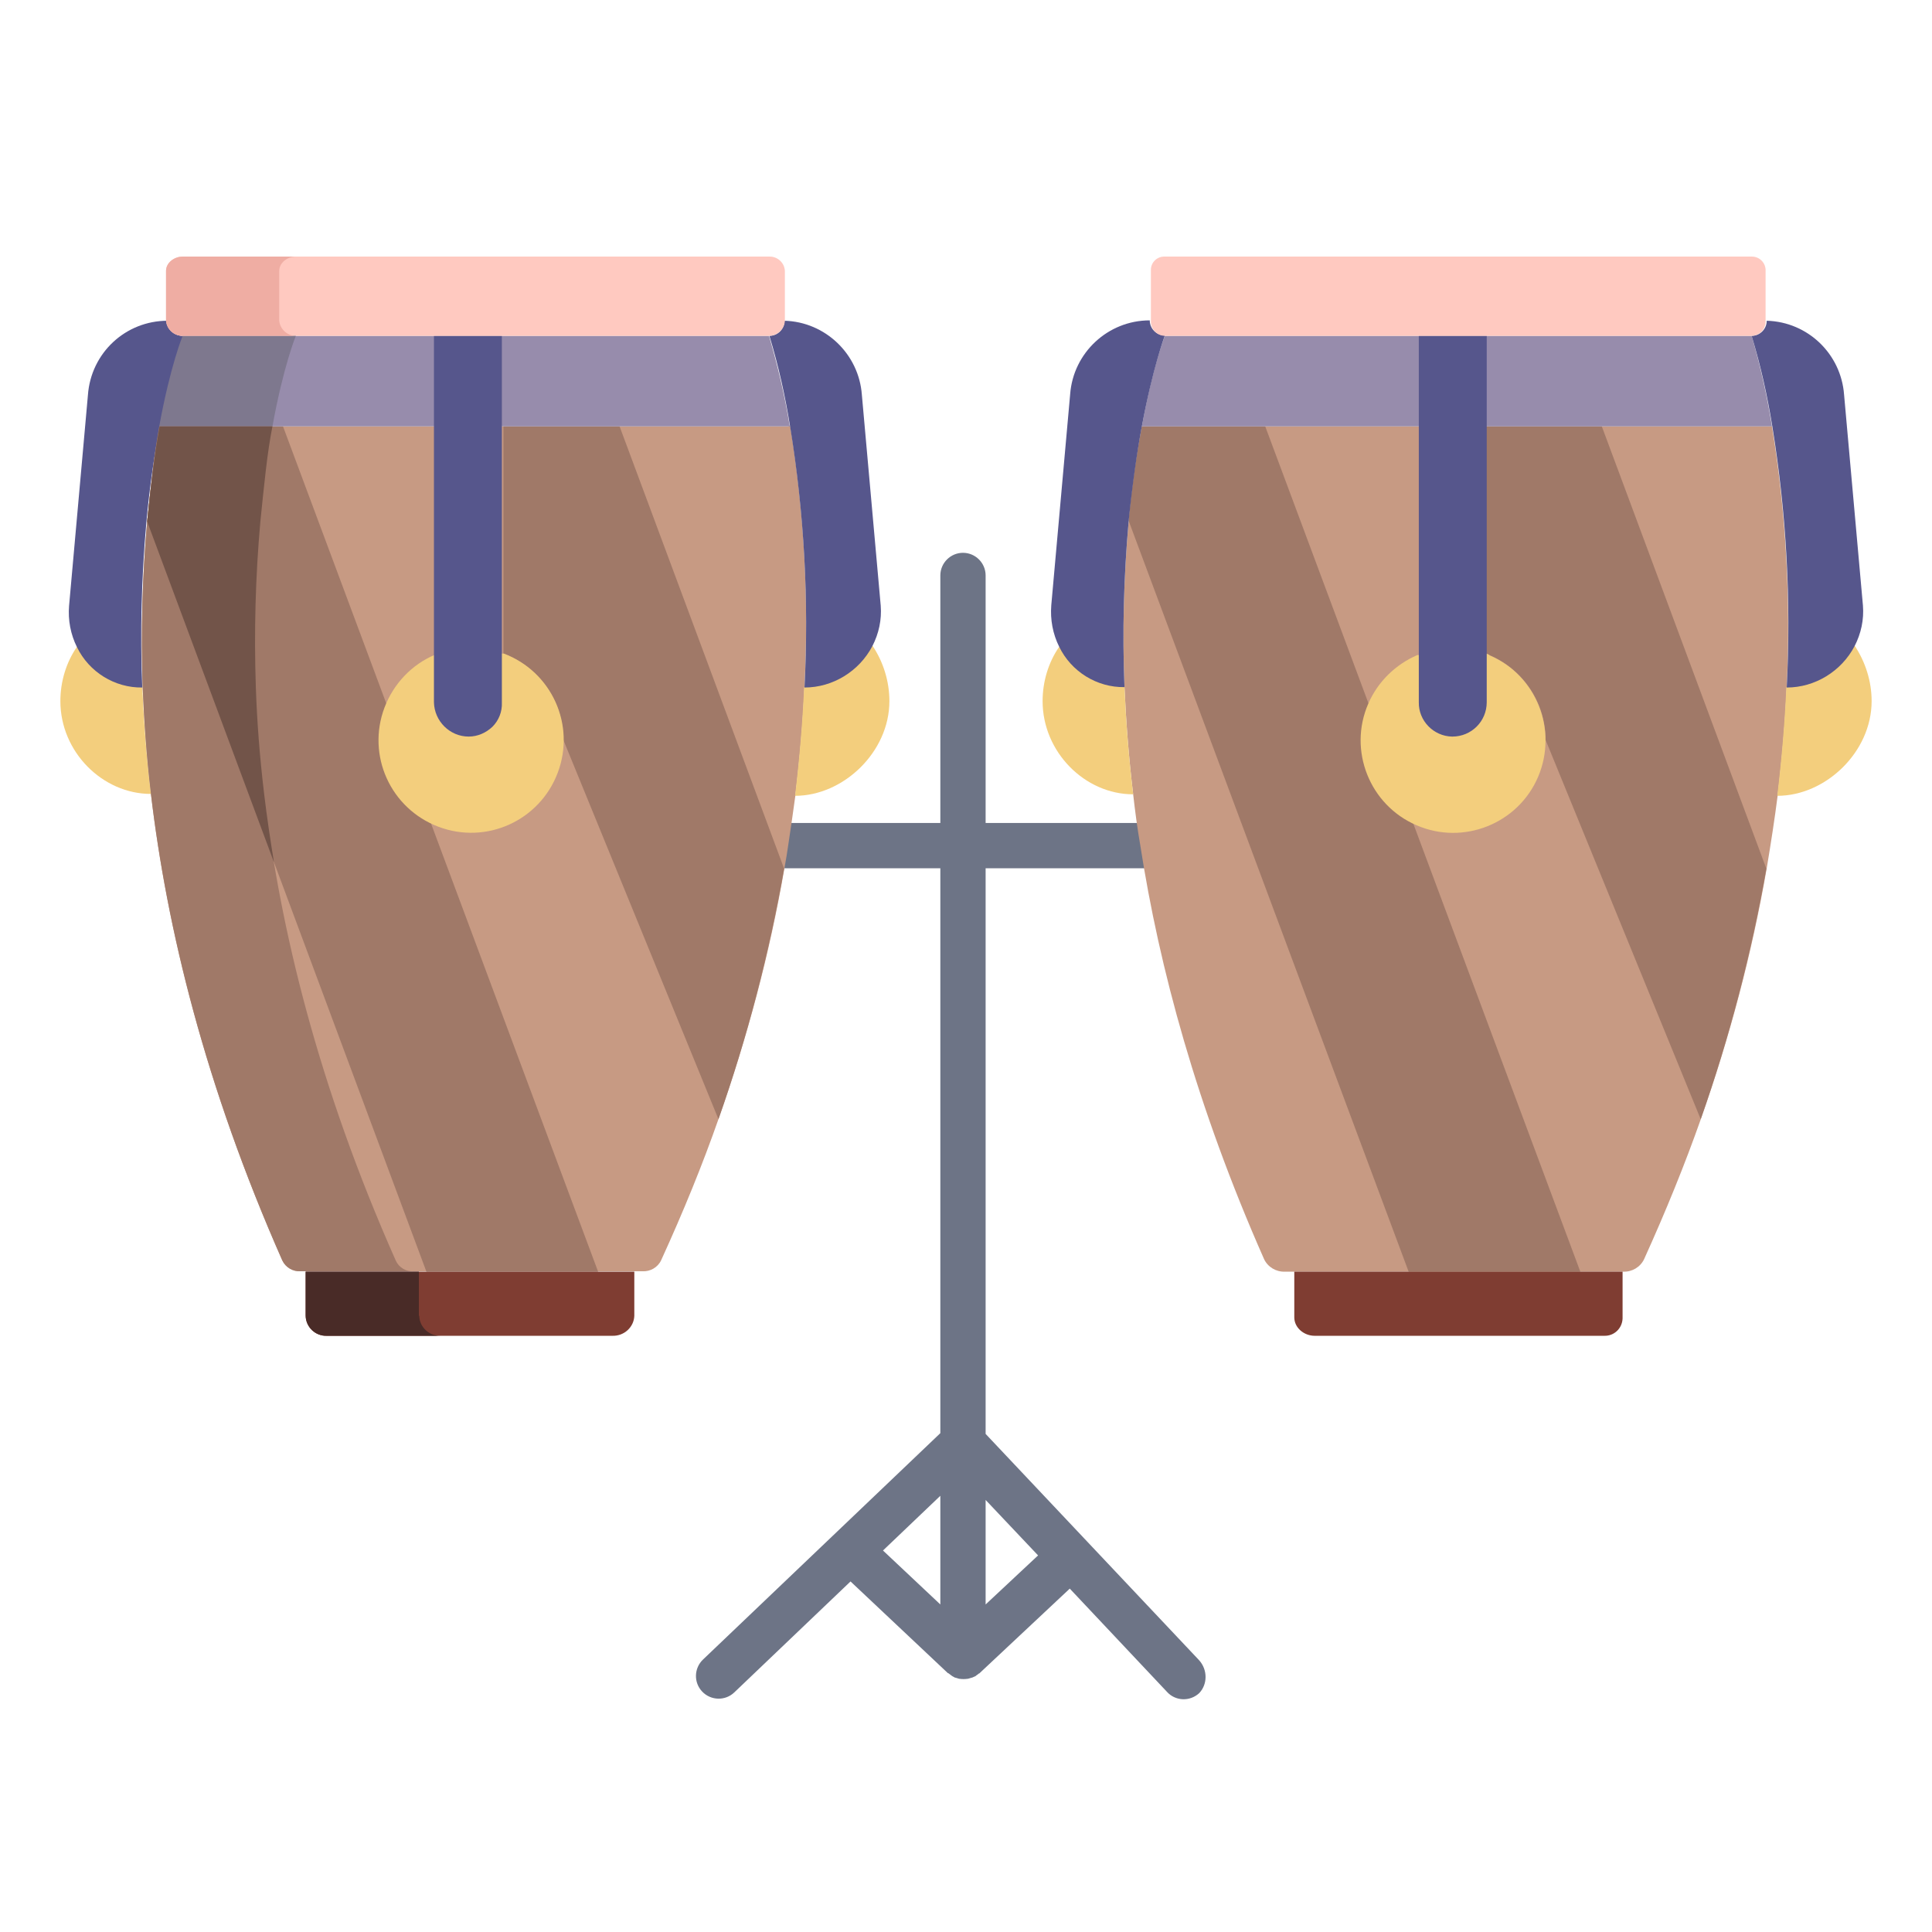 <svg id="Layer_1" enable-background="new 0 0 512 512" height="512" viewBox="0 0 512 512" width="512" xmlns="http://www.w3.org/2000/svg"><path d="m317.8 440-56.6-60v-149.9h51v-12h-51v-65.6c0-3.3-2.7-6-6-6s-6 2.7-6 6v65.6h-50.4v12h50.4v149.7l-62.9 60c-2.4 2.3-2.5 6.1-.2 8.5s6.1 2.5 8.5.2l30.8-29.4 25.8 24.3h.1c.3.2.5.4.8.6 0 0 .1 0 .1.1.3.2.6.3.9.5h.1c.3.1.6.2 1 .3h.1c.7.1 1.4.1 2.1 0h.1c.3-.1.7-.2 1-.3h.1c.3-.1.6-.3.9-.4 0 0 .1 0 .1-.1.3-.2.6-.4.8-.6h.1l24-22.5 25.8 27.4c2.2 2.4 6 2.6 8.5.3 2.2-2.3 2.3-6.1 0-8.7.1.1 0 .1 0 0zm-68.6-43.6v28.8l-15.2-14.3zm12 28.8v-27.7l13.9 14.7z" fill="#6d7486"/><path d="m469.6 113h-167c-1.3 7-2.6 15.4-3.5 25.2-1.3 14.6-1.7 29.3-1.1 43.9.4 8.9 1.1 18.4 2.3 28.4.5 4.4 1.1 9 1.9 13.6 5 32.3 14.9 69.1 32.8 109.6 1 2.1 3.2 3.4 5.5 3.3h89.7c2.3.1 4.5-1.2 5.5-3.3 5.8-12.8 10.8-25.1 15.1-37.3 7.6-21.6 13.5-43.8 17.4-66.3 1.1-6.6 2.1-13 2.9-19.3 1.2-10.1 2-19.7 2.4-28.8 1.1-23-.2-46.2-3.9-69z" fill="#c79a83"/><path d="m209 113h-166.8c-1.3 7-2.2 15.4-3.2 25.2-1.3 14.6-1.7 29.3-1.2 43.9.4 8.9 1 18.4 2.2 28.3 4.2 35.5 14.3 77.2 34.8 123.6.9 1.9 2.8 3 4.9 2.9h90.6c2 .1 4-1 4.9-2.9 5.9-12.9 11-25.4 15.3-37.7 7.6-21.6 13.5-43.7 17.4-66.3.4-2.1.7-4.1 1-6.1.7-4.5 1.3-8.9 1.9-13.2 1.2-10.1 2-19.7 2.4-28.8 1.2-23.1-.1-46.3-3.8-69.1h-.4z" fill="#c79a83"/><path d="m335.3 113h-32.7c-1.3 7-2.6 15.2-3.5 25l74.2 199h45.5z" fill="#a07968"/><path d="m424.5 113 43.6 117.2c-4 22.6-9.8 44.8-17.4 66.4l-41.1-100.5c0-10.2-6.3-19.3-15.9-22.9v-60.2z" fill="#a07968"/><path d="m164.2 113 43.6 117.2c-4 22.6-9.8 44.8-17.4 66.4l-41.1-100.5c0-10.2-6.3-19.3-15.9-22.9v-60.2z" fill="#a07968"/><path d="m75 113h-32.7c-1.3 7-2.3 15.4-3.3 25.2l74 198.8h45.5z" fill="#a07968"/><g fill="#f3ce7d"><path d="m393.8 173.2-18.1.4h-.1c-5.8 2.5-10.5 7.1-13 12.9-5.4 12.4.4 26.9 12.8 32.2 12.4 5.4 26.9-.4 32.2-12.8s-.4-26.9-12.8-32.2c-.3-.3-.6-.4-1-.5z"/><path d="m491.5 171.1-18.1 11c-.4 9.1-1.2 18.7-2.4 28.8 12.8 0 25-11.6 25-25.1 0-5.2-1.6-10.3-4.5-14.7z"/><path d="m298 182.1-17.3-10.7c-2.9 4.2-4.4 9.3-4.4 14.4 0 13.5 11.2 24.7 24 24.7-1.2-10-1.9-19.4-2.3-28.4z"/><path d="m231.2 171.1c2.9 4.3 4.5 9.5 4.5 14.7 0 13.5-12.2 25.1-25 25.1 1.2-10.1 2-19.7 2.4-28.8"/><path d="m37.7 182.1c.4 8.9 1.1 18.4 2.3 28.3-12.8 0-24-11.1-24-24.6 0-5.1 1.5-10.2 4.4-14.4"/><path d="m133.5 173.2c12.7 4.8 19.1 18.9 14.3 31.6s-18.9 19.1-31.6 14.3-19.1-18.9-14.3-31.6c2.4-6.3 7.2-11.4 13.4-14h.1"/></g><path d="m464.2 89h-155.5s-3.2 8-6.1 24h167c-1.3-8.1-3.1-16.1-5.4-24z" fill="#978cac"/><path d="m48.4 89s-3.3 8-6.2 24h167.1c-1.3-8.1-3.2-16.1-5.5-24z" fill="#978cac"/><path d="m376 89v97.1c-.1 4.9 3.9 9 8.8 9.1h.1c5 0 9.1-4 9.1-9.1v-97.1z" fill="#56568c"/><path d="m493.7 160.5c.3 3.7-.5 7.4-2.2 10.7-3.5 6.7-10.5 11-18 11 1.2-23.1-.1-46.3-3.8-69.1-1.3-8.1-3.1-16.2-5.5-24.1 2.2 0 4-1.8 4-4 10.9.3 19.7 8.8 20.5 19.6z" fill="#56568c"/><path d="m299.1 138.2c-1.3 14.6-1.7 29.3-1.1 43.9-7.3.1-14.1-4.1-17.3-10.7-1.7-3.4-2.4-7.2-2.1-11l5-55.9c.8-11 10-19.6 21.1-19.6 0 2.2 1.8 4 4 4 0 0-3.2 8.5-6.1 24.1-1.3 7-2.5 15.4-3.5 25.2z" fill="#56568c"/><path d="m233.4 160.5c.3 3.7-.5 7.4-2.2 10.7-3.5 6.7-10.5 11-18 11 1.2-23.1-.1-46.3-3.8-69.1-1.3-8.1-3.1-16.2-5.5-24.1 2.2 0 4-1.8 4-4 10.8.3 19.7 8.8 20.5 19.6z" fill="#56568c"/><path d="m44.4 85c0 2.2 1.8 4 4 4s-3.2 8.5-6.1 24.1c-1.3 7-2.6 15.4-3.5 25.2-1.3 14.6-1.7 29.3-1.1 43.9-7.3.1-14.1-4.1-17.3-10.7-1.7-3.4-2.4-7.2-2.1-10.9l5-55.9c.8-11.2 10-19.7 21.1-19.7z" fill="#56568c"/><path d="m115 89v97.1c.1 5 4.2 9.1 9.2 9.1 2.4 0 4.6-1 6.3-2.6 1.7-1.7 2.6-4 2.5-6.4v-97.2z" fill="#56568c"/><path d="m464.2 68h-155.5c-2-.1-3.7 1.5-3.7 3.5v.3 13.2c-.1 2.1 1.5 3.9 3.6 4h.1 155.4c2.2 0 3.9-1.8 3.8-4v-13.2c.1-2.1-1.6-3.8-3.6-3.8z" fill="#ffc9c0"/><path d="m203.8 68h-155.4c-2.2 0-4.4 1.6-4.4 3.8v13.2c.2 2.3 2.1 4 4.4 4h155.4c2.2 0 4.1-1.8 4.2-4v-13.2c-.1-2.2-2-3.9-4.2-3.8z" fill="#ffc9c0"/><path d="m343 337v12.1c0 2.8 2.6 4.9 5.4 4.9h76.7c2.6.1 4.8-1.9 4.9-4.6 0-.1 0-.2 0-.3v-12.1z" fill="#7f3d32"/><path d="m81 337v11.6c0 3 2.5 5.5 5.6 5.4h.2 75.5c3.1.1 5.7-2.3 5.8-5.3v-.1-11.6z" fill="#7f3d32"/><path d="m48.4 89s-3.3 8-6.2 24h30c2.9-16 6.2-24 6.2-24z" fill="#7e788e"/><path d="m111 348.6v-11.6h-30v11.6c0 3 2.5 5.5 5.6 5.4h.2 30c-3 .1-5.6-2.2-5.7-5.3-.1 0-.1-.1-.1-.1z" fill="#492b27"/><path d="m104.9 334.1c-20.6-46.4-30.7-88.1-34.9-123.7-1.2-10-1.9-19.4-2.2-28.3-.5-14.7-.1-29.3 1.2-43.9 1-9.7 1.8-18.2 3.2-25.2h-30c-1.3 7-2.2 15.4-3.2 25.2-1.3 14.6-1.7 29.3-1.2 43.9.4 8.9 1 18.4 2.2 28.3 4.2 35.5 14.3 77.2 34.8 123.6.9 1.9 2.8 3 4.9 2.9h30c-2 .2-4-1-4.8-2.8z" fill="#a07968"/><path d="m70 210.4c-1.2-10-1.9-19.4-2.2-28.3-.5-14.7-.1-29.3 1.2-43.9 1-9.7 1.8-18.2 3.2-25.2h-29.9c-1.3 7-2.3 15.4-3.3 25.2l33.6 90.3c-1-6.2-1.9-12.2-2.6-18.1z" fill="#725449"/><path d="m74 85v-13.2c0-2.2 2.2-3.8 4.4-3.8h-30c-2.2 0-4.4 1.6-4.4 3.8v13.2c.2 2.3 2.1 4 4.4 4h30c-2.3 0-4.2-1.8-4.4-4z" fill="#efada3"/></svg>